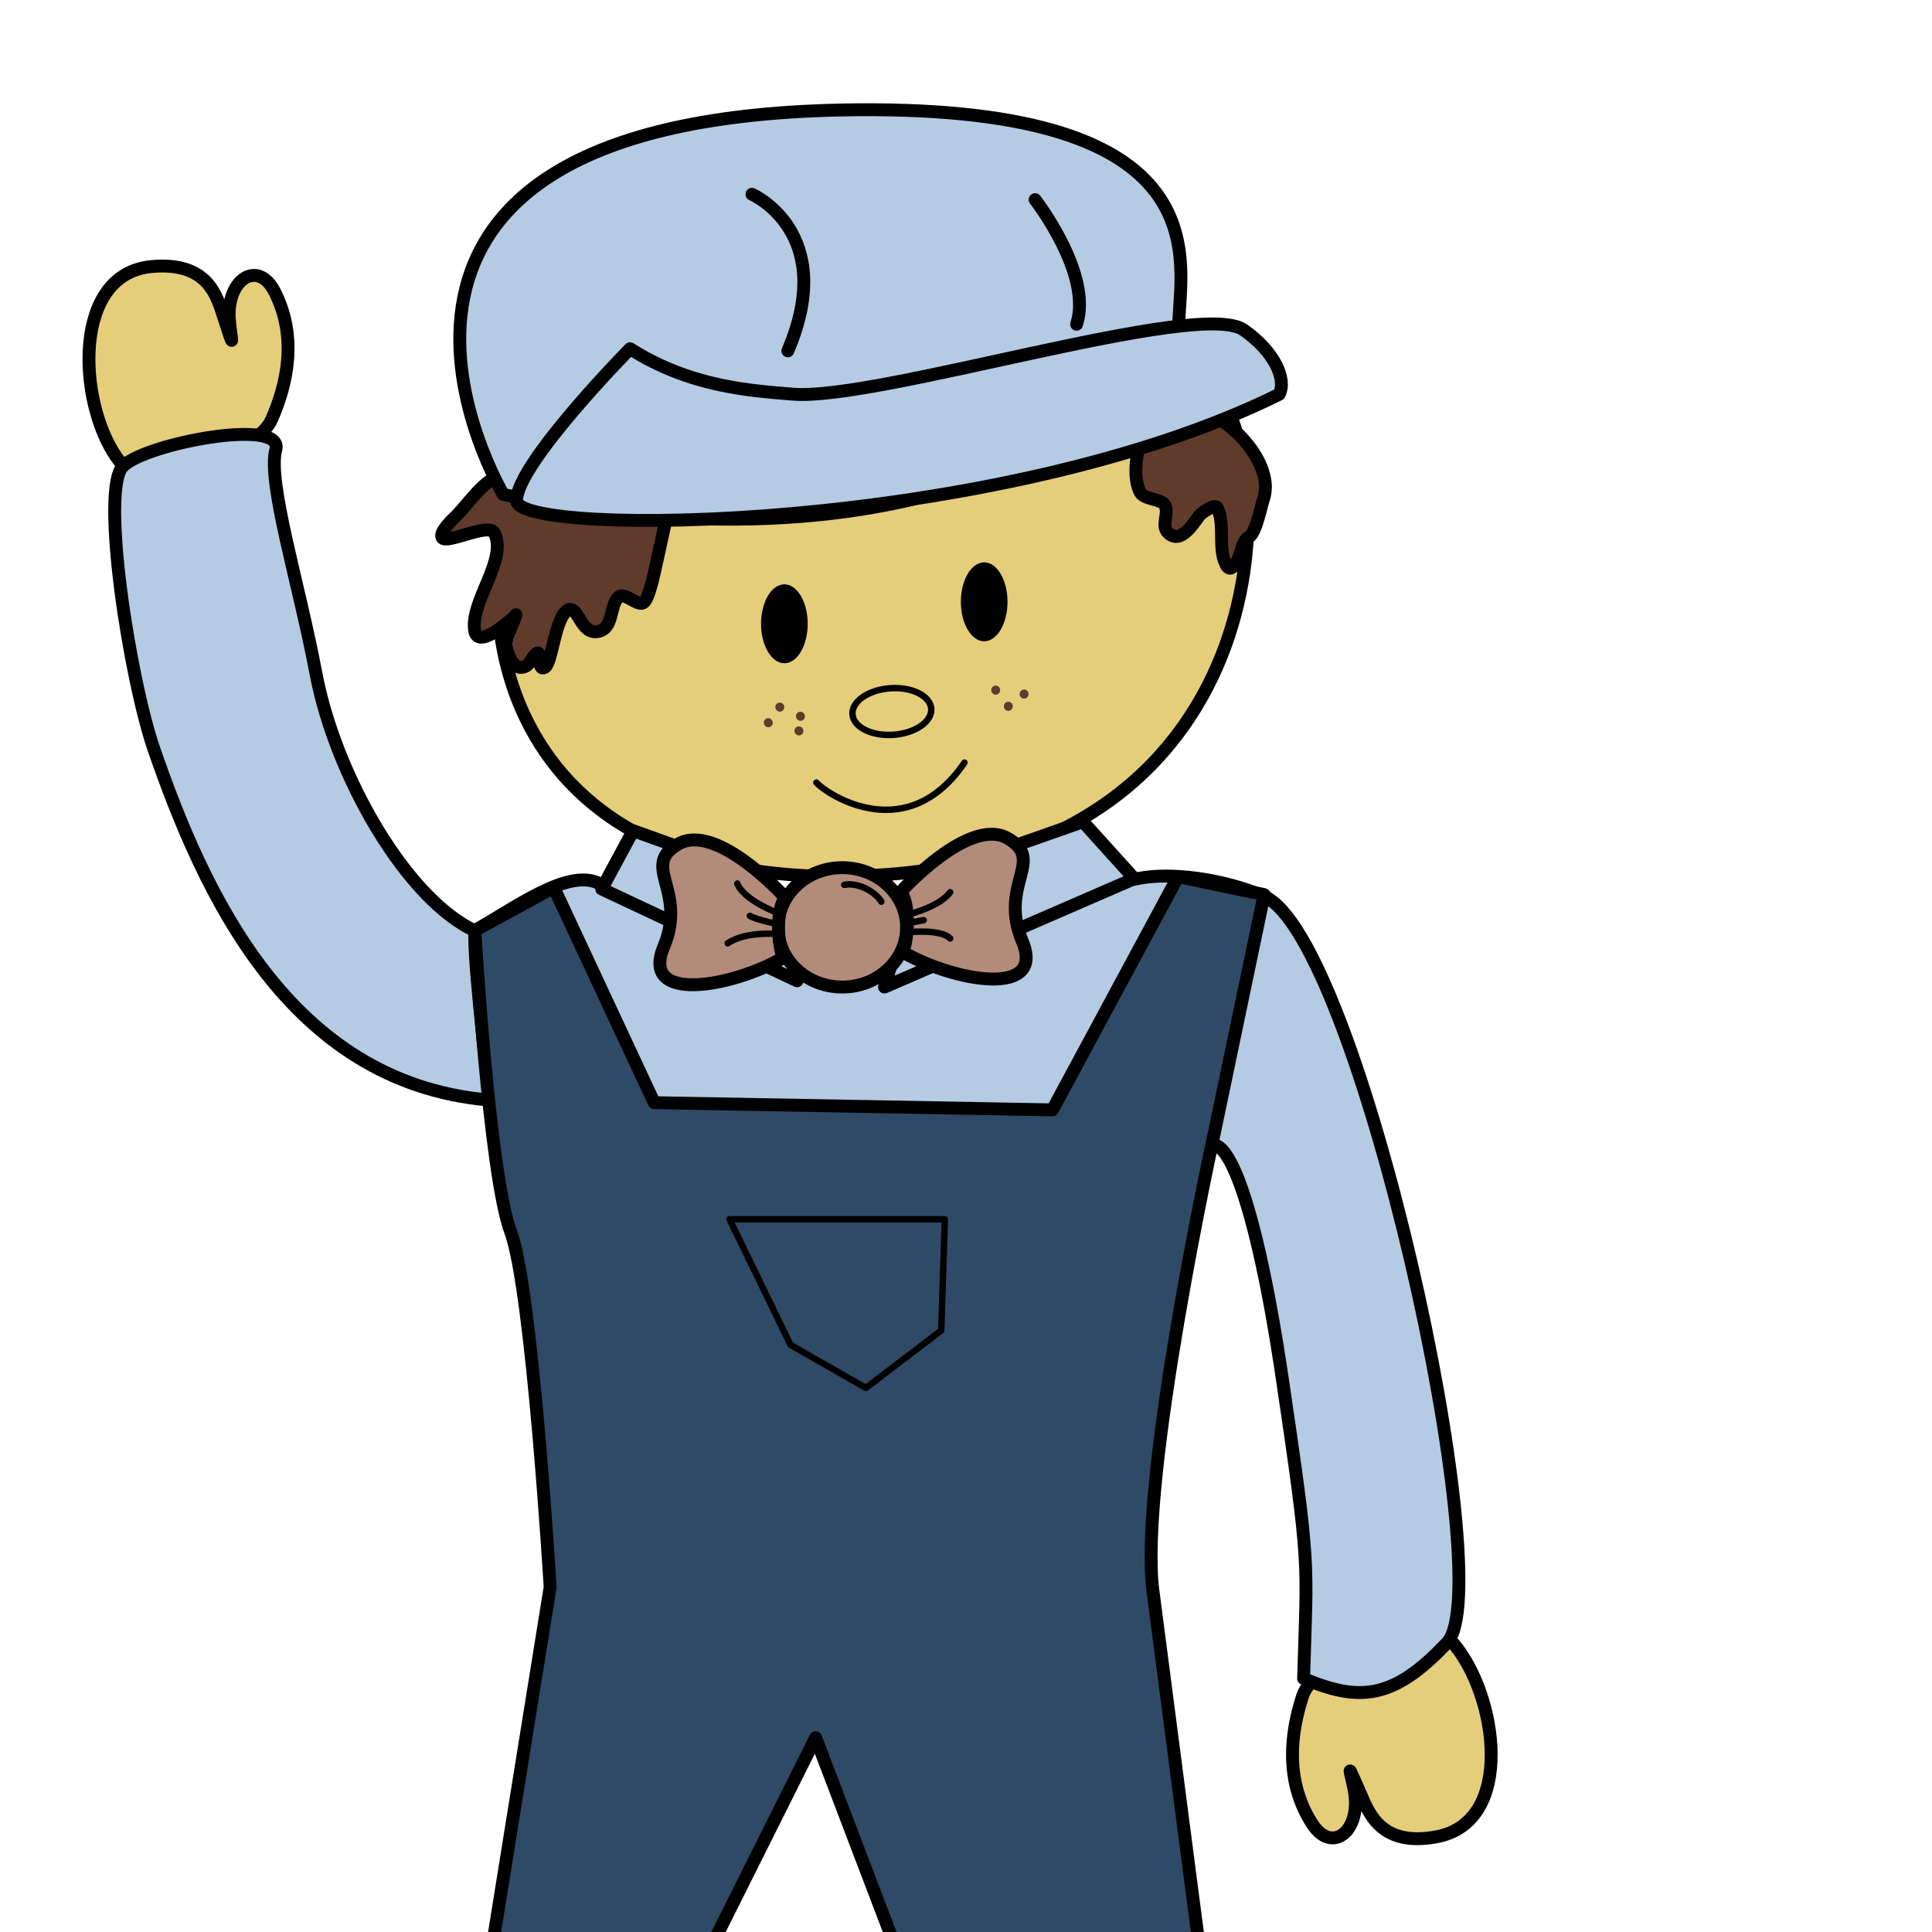 <?xml version="1.0" encoding="UTF-8" standalone="no"?>
<!DOCTYPE svg PUBLIC "-//W3C//DTD SVG 1.1//EN" "http://www.w3.org/Graphics/SVG/1.1/DTD/svg11.dtd">
<svg width="100%" height="100%" viewBox="0 0 600 600" version="1.1" xmlns="http://www.w3.org/2000/svg" xmlns:xlink="http://www.w3.org/1999/xlink" xml:space="preserve" xmlns:serif="http://www.serif.com/" style="fill-rule:evenodd;clip-rule:evenodd;stroke-linecap:round;stroke-linejoin:round;stroke-miterlimit:1.5;">
    <g id="waving">
        <g transform="matrix(0.83,-0.558,-0.558,-0.83,-6.179,804.679)">
            <path d="M417.236,516.011C417.236,516.011 405.037,511.151 404.837,526.437C404.565,547.23 425.068,581.393 447.051,569.231C462.22,560.838 458.604,550.444 456.879,544.332C453.496,532.345 454.378,536.041 457.599,541.886C463.769,553.079 475.613,552.933 474.257,541.556C472.382,525.832 461.484,515.555 451.449,509.168C441.413,502.782 419.061,513.73 417.236,516.011Z" style="fill:rgb(229,206,122);stroke:black;stroke-width:4px;"/>
        </g>
        <path d="M148.015,289.32C126.457,279.745 104.136,240.986 98.122,209.135C92.81,180.997 82.976,149.735 85.649,139.641C88.322,129.546 45.307,137.672 38.179,144.799C31.052,151.927 40.283,210.975 47.873,232.861C63.197,277.052 89.569,336.068 151.579,341.592C190.637,345.072 158.707,294.069 148.015,289.32Z" style="fill:rgb(180,203,227);stroke:black;stroke-width:4px;"/>
    </g>
    <g id="trainConductor" transform="matrix(0.951,0.31,-0.31,0.951,59.223,-73.455)">
        <g transform="matrix(-0.537,0.844,0.844,0.537,326.884,-190.83)">
            <path d="M417.236,516.011C417.236,516.011 405.037,511.151 404.837,526.437C404.565,547.23 425.068,581.393 447.051,569.231C462.22,560.838 458.604,550.444 456.879,544.332C453.496,532.345 454.378,536.041 457.599,541.886C463.769,553.079 475.613,552.933 474.257,541.556C472.382,525.832 461.484,515.555 451.449,509.168C441.413,502.782 419.061,513.73 417.236,516.011Z" style="fill:rgb(229,206,122);stroke:black;stroke-width:4px;"/>
        </g>
        <g transform="matrix(0.951,-0.31,0.31,0.951,-33.565,88.184)">
            <path d="M188.123,275.65C179.139,267.712 162.189,280.33 147.723,288.705C146.173,289.603 150.757,331.695 152.984,348.4C155.211,365.105 191.963,380.697 247.647,377.356C303.332,374.015 364.585,383.815 371.267,362.655C377.949,341.495 389.086,367.333 397.995,427.472C406.905,487.611 405.791,483.156 404.678,521.022C421.875,528.244 432.52,527.704 449.225,509.885C465.93,492.066 421.787,290.69 392.427,278.238C378.979,272.534 363.031,270.756 353.448,272.669C334.188,276.513 210.073,295.041 188.123,275.65Z" style="fill:rgb(180,203,227);stroke:black;stroke-width:4px;"/>
        </g>
        <path d="M167.933,185.063C159.906,207.94 190.028,309.083 309.772,262.041C429.516,214.999 387.463,98.106 361.804,85.989C336.144,73.872 196.443,103.808 167.933,185.063Z" style="fill:rgb(229,206,122);stroke:black;stroke-width:4px;"/>
        <path d="M162.943,177.935C155.734,181.54 153.689,190.743 150.826,196.467C150.203,197.715 147.228,202.847 148.688,204.307C150.502,206.121 161.04,195.276 163.656,197.893C170.274,204.51 163.114,220.329 167.22,228.541C170.13,234.362 176.983,221.63 177.199,221.414C177.574,221.038 177.911,219.988 177.911,219.988L177.911,221.414C177.911,223.487 177.004,228.153 177.911,229.967C178.711,231.566 182.557,237.438 185.752,234.243C186.94,233.055 186.702,230.442 187.89,229.254C189.016,228.128 189.58,234.692 191.454,232.818C193.366,230.906 189.579,216.874 192.879,213.573C195.339,211.114 198.815,219.515 203.571,217.137C208.231,214.807 204.666,208.531 206.422,205.02C207.611,202.642 212.811,205.758 214.262,204.307C215.419,203.15 214.975,199.395 214.975,197.18C214.975,196.47 212.942,175.902 212.837,175.797C210.66,173.621 203.471,175.698 201.433,173.659C197.816,170.042 189.723,170.095 182.901,170.095C181.88,170.095 177.136,169.445 176.486,170.095C173.867,172.713 168.935,175.084 163.656,175.084" style="fill:rgb(96,59,44);stroke:black;stroke-width:4px;"/>
        <path d="M162.629,185.721C162.629,185.721 61.224,97.065 224.996,39.827C335.251,1.294 339.706,49.182 345.274,69.229C350.843,89.275 306.295,169.684 162.629,185.721Z" style="fill:rgb(180,203,227);stroke:black;stroke-width:4px;"/>
        <path d="M345.41,105.234C345.41,112.928 346.796,120.162 350.4,123.765C352.26,125.625 357.369,123.608 358.953,125.191C361.136,127.375 359.625,131.585 362.516,133.031C367.83,135.688 369.298,126.596 370.357,124.478C370.688,123.816 373.55,119.831 374.633,120.914C378.524,124.805 378.753,132.874 382.474,136.595C382.585,136.706 383.717,138.203 384.612,137.308C387.023,134.896 384.643,128.724 386.75,126.616C388.527,124.84 387.463,117.02 387.463,113.787C387.463,103.111 371.688,93.829 361.091,93.829C354.951,93.829 352.63,94.45 349.687,97.393C348.674,98.406 347.846,103.095 346.836,103.095" style="fill:rgb(96,59,44);stroke:black;stroke-width:4px;"/>
        <path d="M186.017,130.482C186.017,130.482 163.743,175.029 167.084,186.166C170.425,197.303 312.193,149.735 382.026,81.479C382.832,76.294 376.533,69.285 365.32,65.888C349.086,60.968 263.888,122.3 238.36,128.254C226.248,131.079 207.712,136.088 186.017,130.482Z" style="fill:rgb(180,203,227);stroke:black;stroke-width:4px;"/>
        <path d="M207.135,73.159C207.135,73.159 236.358,76.01 232.794,115.925" style="fill:none;stroke:black;stroke-width:4px;"/>
        <path d="M291.24,47.5C291.24,47.5 315.474,63.893 315.474,80.287" style="fill:none;stroke:black;stroke-width:4px;"/>
        <g transform="matrix(0.951,-0.31,0.31,0.951,-33.565,88.184)">
            <path d="M239.273,273.222L196.555,257.842L186.81,275.94L247.441,304.419L239.273,273.222Z" style="fill:rgb(180,203,227);stroke:black;stroke-width:4px;"/>
        </g>
        <g transform="matrix(0.951,-0.31,0.31,0.951,-33.565,88.184)">
            <path d="M284.282,273.309L336.171,255.063L352.137,272.739L274.589,306.381L284.282,273.309Z" style="fill:rgb(180,203,227);stroke:black;stroke-width:4px;"/>
        </g>
        <g transform="matrix(0.951,-0.31,0.31,0.951,-40.703,77.315)">
            <ellipse cx="264.895" cy="300.394" rx="19.957" ry="18.532" style="fill:rgb(178,139,123);stroke:black;stroke-width:4px;"/>
        </g>
        <g transform="matrix(0.951,-0.31,0.31,0.951,-33.565,88.184)">
            <path d="M279.72,276.731C279.72,276.731 300.818,253.352 312.793,260.194C324.767,267.037 309.941,274.45 317.354,292.126C324.767,309.803 296.256,304.671 280.291,295.547C281.664,292.104 282.881,281.984 279.72,276.731Z" style="fill:rgb(178,139,123);stroke:black;stroke-width:4px;"/>
        </g>
        <g transform="matrix(-0.951,0.31,0.31,0.951,464.749,-72.388)">
            <path d="M279.72,276.731C279.72,276.731 300.818,253.352 312.793,260.194C324.767,267.037 309.941,274.45 317.354,292.126C324.767,309.803 296.256,304.671 280.291,295.547C281.664,292.104 282.881,281.984 279.72,276.731Z" style="fill:rgb(178,139,123);stroke:black;stroke-width:4px;"/>
        </g>
        <g transform="matrix(0.951,-0.31,0.31,0.951,-33.565,88.184)">
            <path d="M147.416,288.818L171.917,275.453L203.1,342.275L326.719,344.502L365.698,272.112L392.427,277.681L376.835,352.298C376.835,352.298 353.448,459.212 357.903,493.736C362.367,528.331 376.835,639.073 376.835,639.073L279.944,609.56L253.216,539.398L215.351,615.128L149.643,624.038L170.803,492.623C170.803,492.623 165.235,400.186 158.552,382.367C151.87,364.548 147.416,288.818 147.416,288.818Z" style="fill:rgb(47,74,102);stroke:black;stroke-width:4px;"/>
        </g>
        <g transform="matrix(0.951,-0.31,0.31,0.951,-33.565,88.184)">
            <path d="M226.487,378.47L293.309,378.47L292.195,412.994L268.808,430.813L245.42,417.449L226.487,378.47Z" style="fill:rgb(47,74,102);stroke:black;stroke-width:2px;"/>
        </g>
        <g transform="matrix(0.951,-0.31,0.31,0.951,-33.565,88.184)">
            <path d="M282.56,283.669C282.56,283.669 291.678,281.427 294.967,276.942" style="fill:none;stroke:black;stroke-width:2px;"/>
        </g>
        <g transform="matrix(0.951,-0.31,0.31,0.951,-33.565,88.184)">
            <path d="M282.112,289.349C282.112,289.349 292.127,288.303 294.967,291.292" style="fill:none;stroke:black;stroke-width:2px;"/>
        </g>
        <g transform="matrix(0.951,-0.31,0.31,0.951,-33.565,88.184)">
            <path d="M282.859,286.359L286.746,285.612" style="fill:none;stroke:black;stroke-width:2px;"/>
        </g>
        <g transform="matrix(0.951,-0.31,0.31,0.951,-33.565,88.184)">
            <path d="M241.753,283.519C241.753,283.519 230.841,279.484 228.898,274.252" style="fill:none;stroke:black;stroke-width:2px;"/>
        </g>
        <g transform="matrix(0.951,-0.31,0.31,0.951,-33.565,88.184)">
            <path d="M241.604,289.947C241.604,289.947 231.738,288.901 225.909,292.787" style="fill:none;stroke:black;stroke-width:2px;"/>
        </g>
        <g transform="matrix(0.951,-0.31,0.31,0.951,-33.565,88.184)">
            <path d="M241.155,286.808C241.155,286.808 234.279,285.313 232.785,284.267" style="fill:none;stroke:black;stroke-width:2px;"/>
        </g>
        <g transform="matrix(0.951,-0.31,0.31,0.951,-33.565,88.184)">
            <path d="M262.093,274.649C266.578,273.752 271.959,277.041 273.603,279.881" style="fill:none;stroke:black;stroke-width:2px;"/>
        </g>
        <g transform="matrix(0.951,-0.31,0.31,0.951,-33.565,88.184)">
            <ellipse cx="243.507" cy="193.626" rx="7.239" ry="12.251"/>
        </g>
        <g transform="matrix(0.951,-0.31,0.31,0.951,23.305,62.466)">
            <ellipse cx="243.507" cy="193.626" rx="7.239" ry="12.251"/>
        </g>
        <g transform="matrix(-0.376,-0.927,0.927,-0.376,210.27,510.922)">
            <ellipse cx="243.507" cy="193.626" rx="7.239" ry="12.251" style="fill:rgb(229,206,122);stroke:black;stroke-width:2px;"/>
        </g>
        <g transform="matrix(0.951,-0.31,0.31,0.951,-33.565,88.184)">
            <path d="M253.429,242.916C257.742,247.38 281.918,262.439 299.411,236.712" style="fill:none;stroke:black;stroke-width:2px;"/>
        </g>
        <g transform="matrix(1.377,-0.448,0.489,1.503,-204.627,12.438)">
            <ellipse cx="309.752" cy="214.513" rx="0.957" ry="0.897" style="fill:rgb(96,59,44);"/>
        </g>
        <g transform="matrix(1.377,-0.448,0.489,1.503,-195.865,10.872)">
            <ellipse cx="309.752" cy="214.513" rx="0.957" ry="0.897" style="fill:rgb(96,59,44);"/>
        </g>
        <g transform="matrix(1.377,-0.448,0.489,1.503,-199.347,15.998)">
            <ellipse cx="309.752" cy="214.513" rx="0.957" ry="0.897" style="fill:rgb(96,59,44);"/>
        </g>
        <g transform="matrix(-1.033,1.015,-1.107,-1.127,829.121,149.943)">
            <ellipse cx="309.752" cy="214.513" rx="0.957" ry="0.897" style="fill:rgb(96,59,44);"/>
        </g>
        <g transform="matrix(-1.033,1.015,-1.107,-1.127,830.073,154.412)">
            <ellipse cx="309.752" cy="214.513" rx="0.957" ry="0.897" style="fill:rgb(96,59,44);"/>
        </g>
        <g transform="matrix(-1.033,1.015,-1.107,-1.127,820.235,154.933)">
            <ellipse cx="309.752" cy="214.513" rx="0.957" ry="0.897" style="fill:rgb(96,59,44);"/>
        </g>
        <g transform="matrix(-1.033,1.015,-1.107,-1.127,822.144,149.229)">
            <ellipse cx="309.752" cy="214.513" rx="0.957" ry="0.897" style="fill:rgb(96,59,44);"/>
        </g>
    </g>
</svg>
